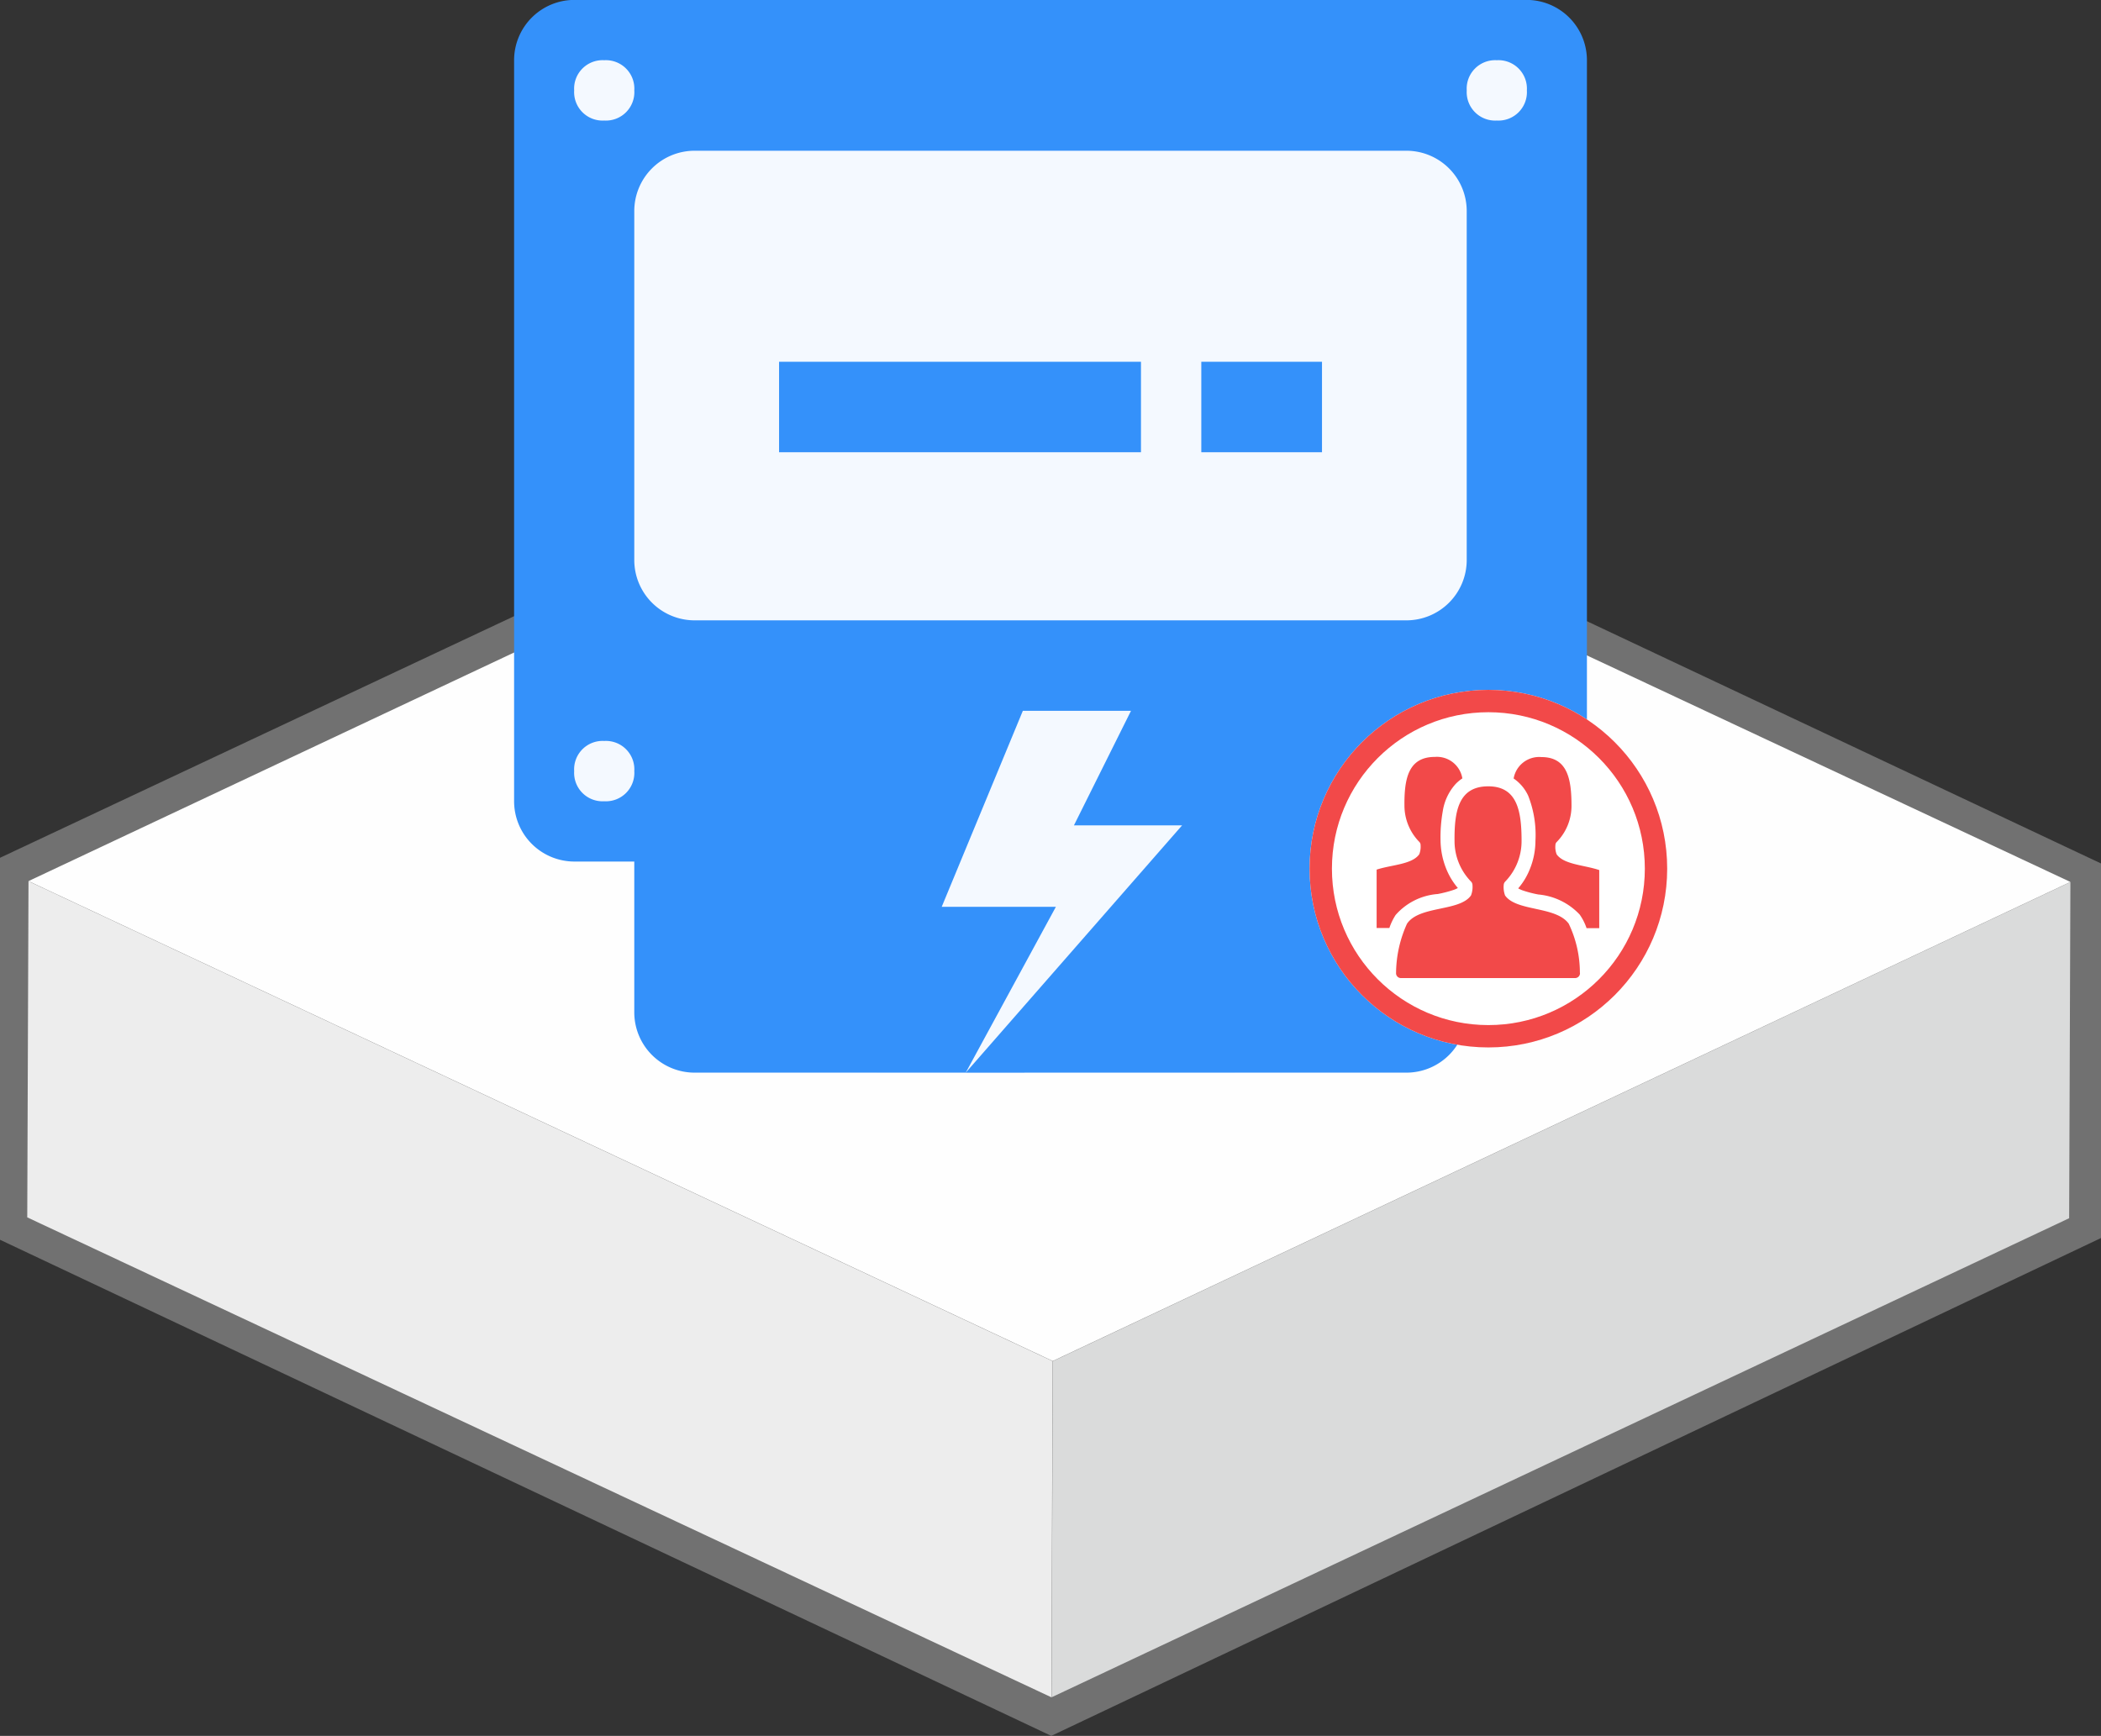<svg xmlns="http://www.w3.org/2000/svg" width="94" height="77.676" viewBox="0 0 94 77.676">
  <rect x="0" y="0" width="94" height="77.676" fill="#333333" stroke="none"/>
  <g id="yonghudiantan" transform="translate(-497.409 -263.13)">
    <g id="组_10" data-name="组 10" transform="translate(286.636 153.13)">
      <path id="路径_22" data-name="路径 22" d="M385.872,324.851l-46.794,21.995v17.092l47.035,22.2,46.965-22.278V347.1Z" transform="translate(-128.305 -198.462)" fill="#717171"/>
      <g id="组_6" data-name="组 6" transform="translate(211.992 127.99)">
        <g id="组_3" data-name="组 3" transform="translate(45.83 21.481)">
          <path id="路径_19" data-name="路径 19" d="M1240.928,277.116l-.056,15.041-45.526,21.437.056-15.041Z" transform="translate(-1195.346 -277.116)" fill="#dadbdb"/>
        </g>
        <g id="组_4" data-name="组 4" transform="translate(0 21.443)">
          <path id="路径_20" data-name="路径 20" d="M1144.063,298.511l-.056,15.041-45.82-21.475.056-15.041Z" transform="translate(-1098.187 -277.036)" fill="#ededed"/>
        </g>
        <g id="组_5" data-name="组 5" transform="translate(0.056 0)">
          <path id="路径_21" data-name="路径 21" d="M1189.662,253.055l-45.531,21.437-45.825-21.475,45.531-21.437Z" transform="translate(-1098.306 -231.58)" fill="#fefefe"/>
        </g>
      </g>
    </g>
    <g id="组_11" data-name="组 11" transform="translate(65.636 31.13)">
      <path id="联合_4" data-name="联合 4" d="M-111-160v-11h-15v-36h45v36H-95v11Z" transform="translate(582 440)" fill="#f4f9ff"/>
      <path id="zaiyun" d="M-97.895-163.876l9.679-11.065h-4.839l2.554-5.128h-4.839l-3.63,8.771h5.108l-4.033,7.421h-12.142a2.7,2.7,0,0,1-2.688-2.7v-6.746h-2.689a2.7,2.7,0,0,1-2.688-2.7v-33.156a2.7,2.7,0,0,1,2.688-2.7h42.623a2.7,2.7,0,0,1,2.688,2.7v33.156a2.7,2.7,0,0,1-2.688,2.7H-75.48v6.746a2.7,2.7,0,0,1-2.688,2.7Zm22.415-13.494a1.272,1.272,0,0,0,1.345,1.349,1.272,1.272,0,0,0,1.345-1.349,1.272,1.272,0,0,0-1.345-1.349A1.272,1.272,0,0,0-75.48-177.369Zm-39.934,0a1.272,1.272,0,0,0,1.345,1.349,1.272,1.272,0,0,0,1.345-1.349,1.272,1.272,0,0,0-1.345-1.349A1.272,1.272,0,0,0-115.414-177.369Zm2.689-25.06v15.614a2.7,2.7,0,0,0,2.688,2.7h31.868a2.7,2.7,0,0,0,2.688-2.7v-15.614a2.7,2.7,0,0,0-2.688-2.7h-31.868A2.7,2.7,0,0,0-112.725-202.429Zm37.245-5.4a1.273,1.273,0,0,0,1.345,1.349,1.273,1.273,0,0,0,1.345-1.349,1.273,1.273,0,0,0-1.345-1.35A1.273,1.273,0,0,0-75.48-207.826Zm-39.934,0a1.273,1.273,0,0,0,1.345,1.349,1.273,1.273,0,0,0,1.345-1.349,1.273,1.273,0,0,0-1.345-1.35A1.273,1.273,0,0,0-115.414-207.826Zm28.058,16.192v-4.048h5.4v4.048Zm-18.891,0v-4.048h16.192v4.048Z" transform="translate(572.876 443.875)" fill="#3491fa"/>
    </g>
    <g id="组_17" data-name="组 17" transform="translate(179 89)">
      <g id="椭圆_8" data-name="椭圆 8" transform="translate(377 205)" fill="#fff" stroke="#f24949" stroke-width="1">
        <circle cx="8" cy="8" r="8" stroke="none"/>
        <circle cx="8" cy="8" r="7.5" fill="none"/>
      </g>
      <g id="u53660" transform="translate(-151.02 -388.052)">
        <path id="路径_65" data-name="路径 65" d="M9.98,5.114v2.6H9.412a2.351,2.351,0,0,0-.306-.606,2.889,2.889,0,0,0-1.852-.9,5.113,5.113,0,0,1-.714-.187,1.3,1.3,0,0,1-.186-.087,2.993,2.993,0,0,0,.521-.861,3.4,3.4,0,0,0,.251-1.273A4.774,4.774,0,0,0,6.8,1.786a1.894,1.894,0,0,0-.65-.768A1.16,1.16,0,0,1,7.393.059c1.167,0,1.346.985,1.346,2.173A2.3,2.3,0,0,1,8.08,3.856.2.2,0,0,0,8.019,4a.893.893,0,0,0,.057.414c.33.459,1.227.473,1.9.7ZM.871,7.124a2.781,2.781,0,0,1,1.884-.937A5.368,5.368,0,0,0,3.473,6a1.084,1.084,0,0,0,.181-.082,3.085,3.085,0,0,1-.517-.853A3.5,3.5,0,0,1,2.88,3.816a6.66,6.66,0,0,1,.1-1.338,2.344,2.344,0,0,1,.567-1.206,1.64,1.64,0,0,1,.309-.258A1.153,1.153,0,0,0,2.625.052c-1.2,0-1.372,1-1.36,2.193a2.324,2.324,0,0,0,.661,1.606A.2.2,0,0,1,1.987,4a.931.931,0,0,1-.059.408C1.606,4.865.7,4.875.02,5.095V7.708H.59a2.55,2.55,0,0,1,.281-.584ZM9.118,9.716a.217.217,0,0,1-.21.232H1.1a.216.216,0,0,1-.21-.232,5.425,5.425,0,0,1,.489-2.2C1.928,6.7,3.736,6.978,4.242,6.25a1.032,1.032,0,0,0,.067-.459.23.23,0,0,0-.069-.165,2.6,2.6,0,0,1-.734-1.8c-.013-1.343.175-2.458,1.509-2.458,1.294,0,1.49,1.1,1.49,2.439a2.6,2.6,0,0,1-.729,1.82.233.233,0,0,0-.07.16,1.067,1.067,0,0,0,.061.465c.513.727,2.266.467,2.847,1.261a5.087,5.087,0,0,1,.5,2.2Z" transform="translate(531 596)" fill="#f24949"/>
      </g>
    </g>
  </g>
</svg>
